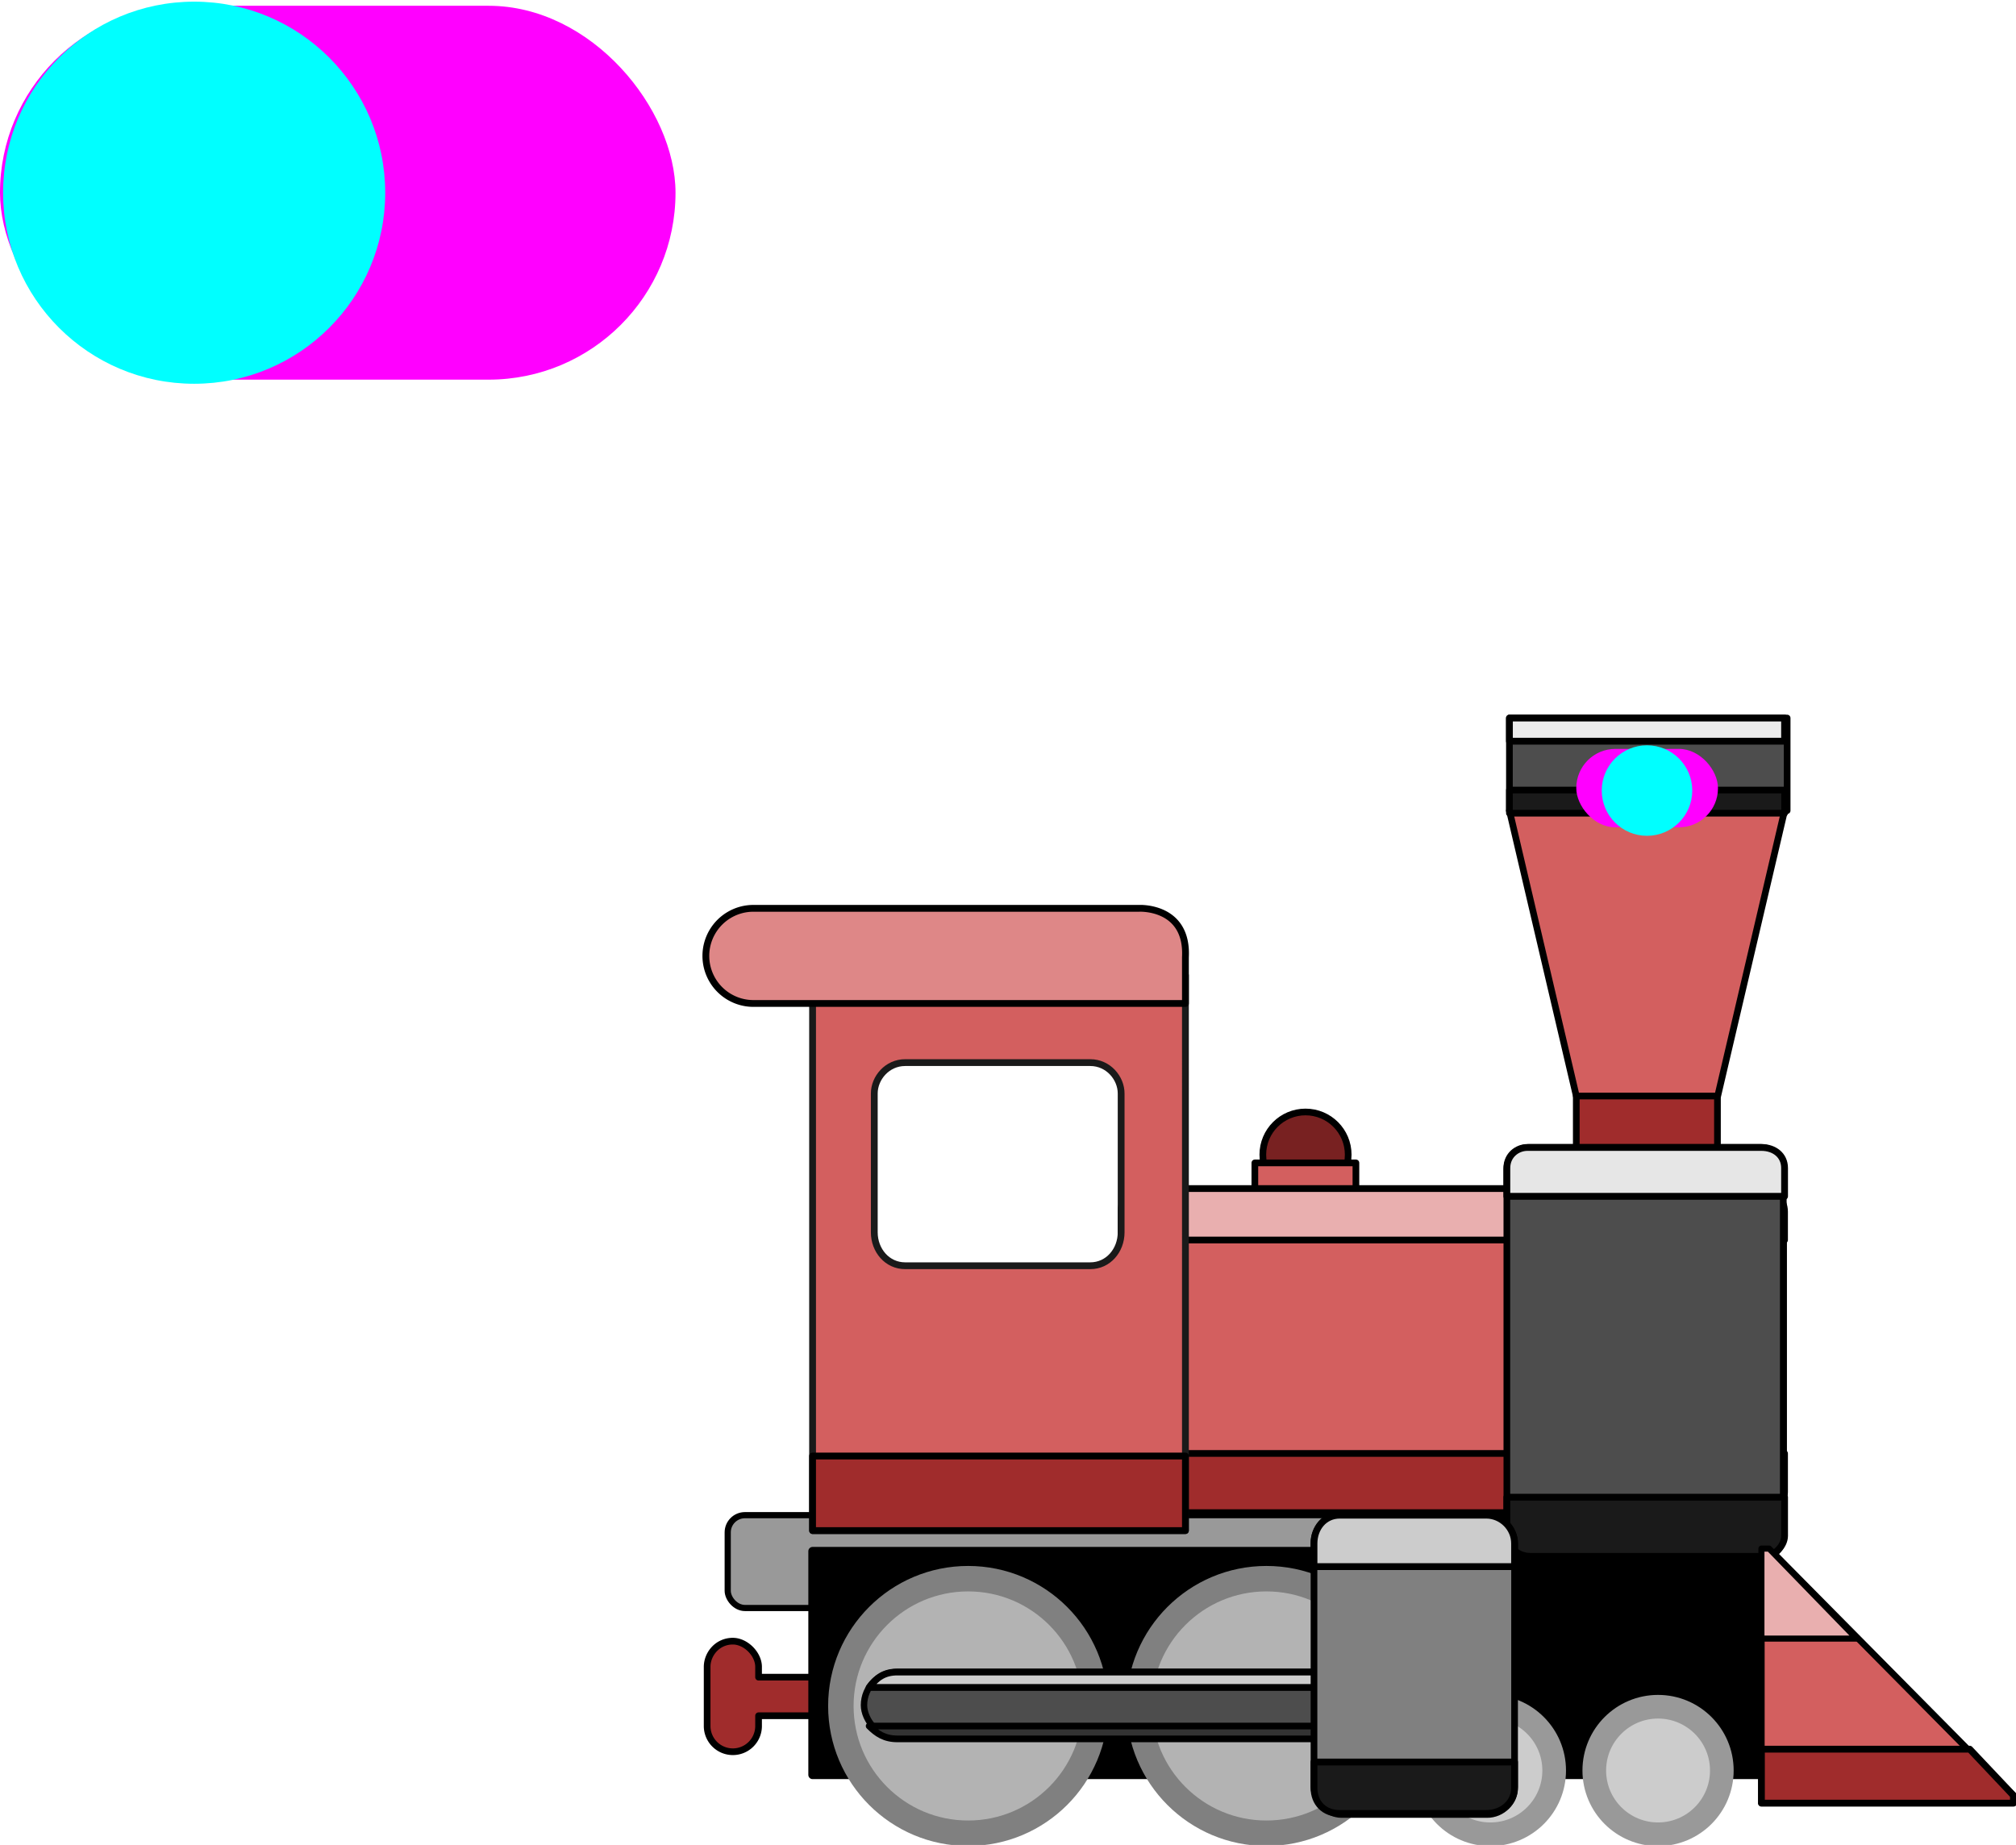 <svg xmlns="http://www.w3.org/2000/svg" width="2962.3" height="2711" viewBox="0 0 784 717">
  <g transform="translate(810 332)">
    <g stroke-linecap="round" stroke-linejoin="round">
      <path d="M-223-17h107l-26 111h-55z" fill="#d35f5f" stroke="#000" stroke-width="2.6"/>
      <rect width="54.9" height="20.7" x="-197" y="94" ry="0" fill="#a02c2c" stroke="#000" stroke-width="2.6"/>
      <path d="M-525 306c-6 0-10 5-10 10v23a10 10 0 1020 0v-4h59v-15h-59v-4c0-5-5-10-10-10z" fill="#a02c2c" stroke="#000" stroke-width="2.6"/>
      <circle cx="-302.3" cy="116.8" r="16.6" fill="#782121" stroke="#000" stroke-width="2.6"/>
      <rect width="39.3" height="16.6" x="-322" y="120" ry="0" fill="#d35f5f" stroke="#000" stroke-width="2.6"/>
      <rect width="257.6" height="126.2" x="-374" y="130" ry="8.4" fill="#d35f5f" stroke="#000" stroke-width="2.6"/>
      <path d="M-365 130c-5 0-9 4-9 9v11h258v-11c0-5-4-9-8-9z" fill="#e9afaf" stroke="#000" stroke-width="2.6"/>
      <path d="M-374 233v15c0 5 4 8 9 8h241c4 0 8-3 8-8v-15z" fill="#a02c2c" stroke="#000" stroke-width="2.6"/>
      <rect width="401.7" height="36.1" x="-527" y="257" ry="6.7" fill="#999" stroke="#000" stroke-width="2.4"/>
      <rect width="368.9" height="87" x="-494" y="271" ry="0" stroke="#000" stroke-width="3.3"/>
      <path d="M-125 270v99h98v-3l-95-96z" fill="#d35f5f" stroke="#000" stroke-width="2.5"/>
      <g stroke="#000" stroke-width="2.6">
        <rect ry="8.4" y="114" x="-224" height="159.5" width="107.5" fill="#4d4d4d"/>
        <path d="M-216 114c-4 0-8 3-8 8v11h108v-11c0-5-4-8-9-8z" fill="#e6e6e6" stroke-width="2.646"/>
        <path d="M-224 250v15c0 4 4 8 9 8h91c4 0 8-4 8-8v-15z" fill="#1a1a1a" stroke-width="2.646"/>
      </g>
      <path d="M-494 47v216h145V47zm36 34h72c7 0 12 6 12 12v54c0 7-5 13-12 13h-72c-7 0-12-6-12-13V93c0-6 5-12 12-12z" fill="#d35f5f" stroke="#1a1a1a" stroke-width="2.646"/>
      <path d="M-517 21a18 18 0 100 37h168V40c1-20-18-19-18-19h-60z" fill="#de8787" stroke="#000" stroke-width="2.646"/>
      <circle cx="-433.5" cy="331.2" r="49.5" fill="#b3b3b3" stroke="gray" stroke-width="9.9"/>
      <circle cx="-230.4" cy="356.3" r="24.8" fill="#ccc" stroke="#999" stroke-width="9.2"/>
      <circle r="49.5" cy="331.2" cx="-317.5" fill="#b3b3b3" stroke="gray" stroke-width="9.9"/>
      <circle r="24.8" cy="356.3" cx="-165.2" fill="#ccc" stroke="#999" stroke-width="9.2"/>
      <g stroke="#000">
        <rect ry="12.9" y="318" x="-474" height="25.8" width="192.1" fill="#4d4d4d" stroke-width="2.5"/>
        <path d="M-461 318c-5 0-8 2-11 6h187c-2-4-6-6-10-6z" fill="#ccc" stroke-width="2.646"/>
        <path d="M-295 344c4 0 8-2 10-5h-187c3 3 6 5 11 5z" fill="#333" stroke-width="2.6"/>
      </g>
      <rect width="78" height="116.4" x="-299" y="257" ry="10.7" fill="gray" stroke="#000" stroke-width="2.6"/>
      <path d="M-289 257c-6 0-10 5-10 11v9h78v-9c0-6-5-11-11-11z" fill="#ccc" stroke="#000" stroke-width="2.646"/>
      <path d="M-299 353v10c0 6 4 10 10 10h57c6 0 11-4 11-10v-10z" fill="#1a1a1a" stroke="#000" stroke-width="2.646"/>
      <path d="M-125 348v21h98v-3l-17-18z" fill="#a02c2c" stroke="#000" stroke-width="2.646"/>
      <path d="M-125 270v35h37l-34-35z" fill="#e9afaf" stroke="#000" stroke-width="2.355"/>
      <path d="M-494 234v29h145v-29z" fill="#a02c2c" stroke="#000" stroke-width="2.646"/>
      <path fill="#4d4d4d" stroke="#000" stroke-width="2.6" d="M-223-53h108v36h-108z"/>
      <path d="M-223-53v9h107v-9z" fill="#ececec" stroke="#000" stroke-width="2.646"/>
      <path d="M-116-16v-9h-107v9z" fill="#1a1a1a" stroke="#000" stroke-width="2.6"/>
    </g>
    <rect ry="15.2" y="-41" x="-197" height="30.5" width="55.1" fill="#f0f"/>
    <circle r="17.6" cy="-24.8" cx="-169.5" fill="#0ff"/>
    <rect width="262.7" height="145.4" x="-810" y="-330" ry="72.7" fill="#f0f"/>
    <circle cx="-734.5" cy="-257.3" r="74.3" fill="#0ff"/>
  </g>
</svg>